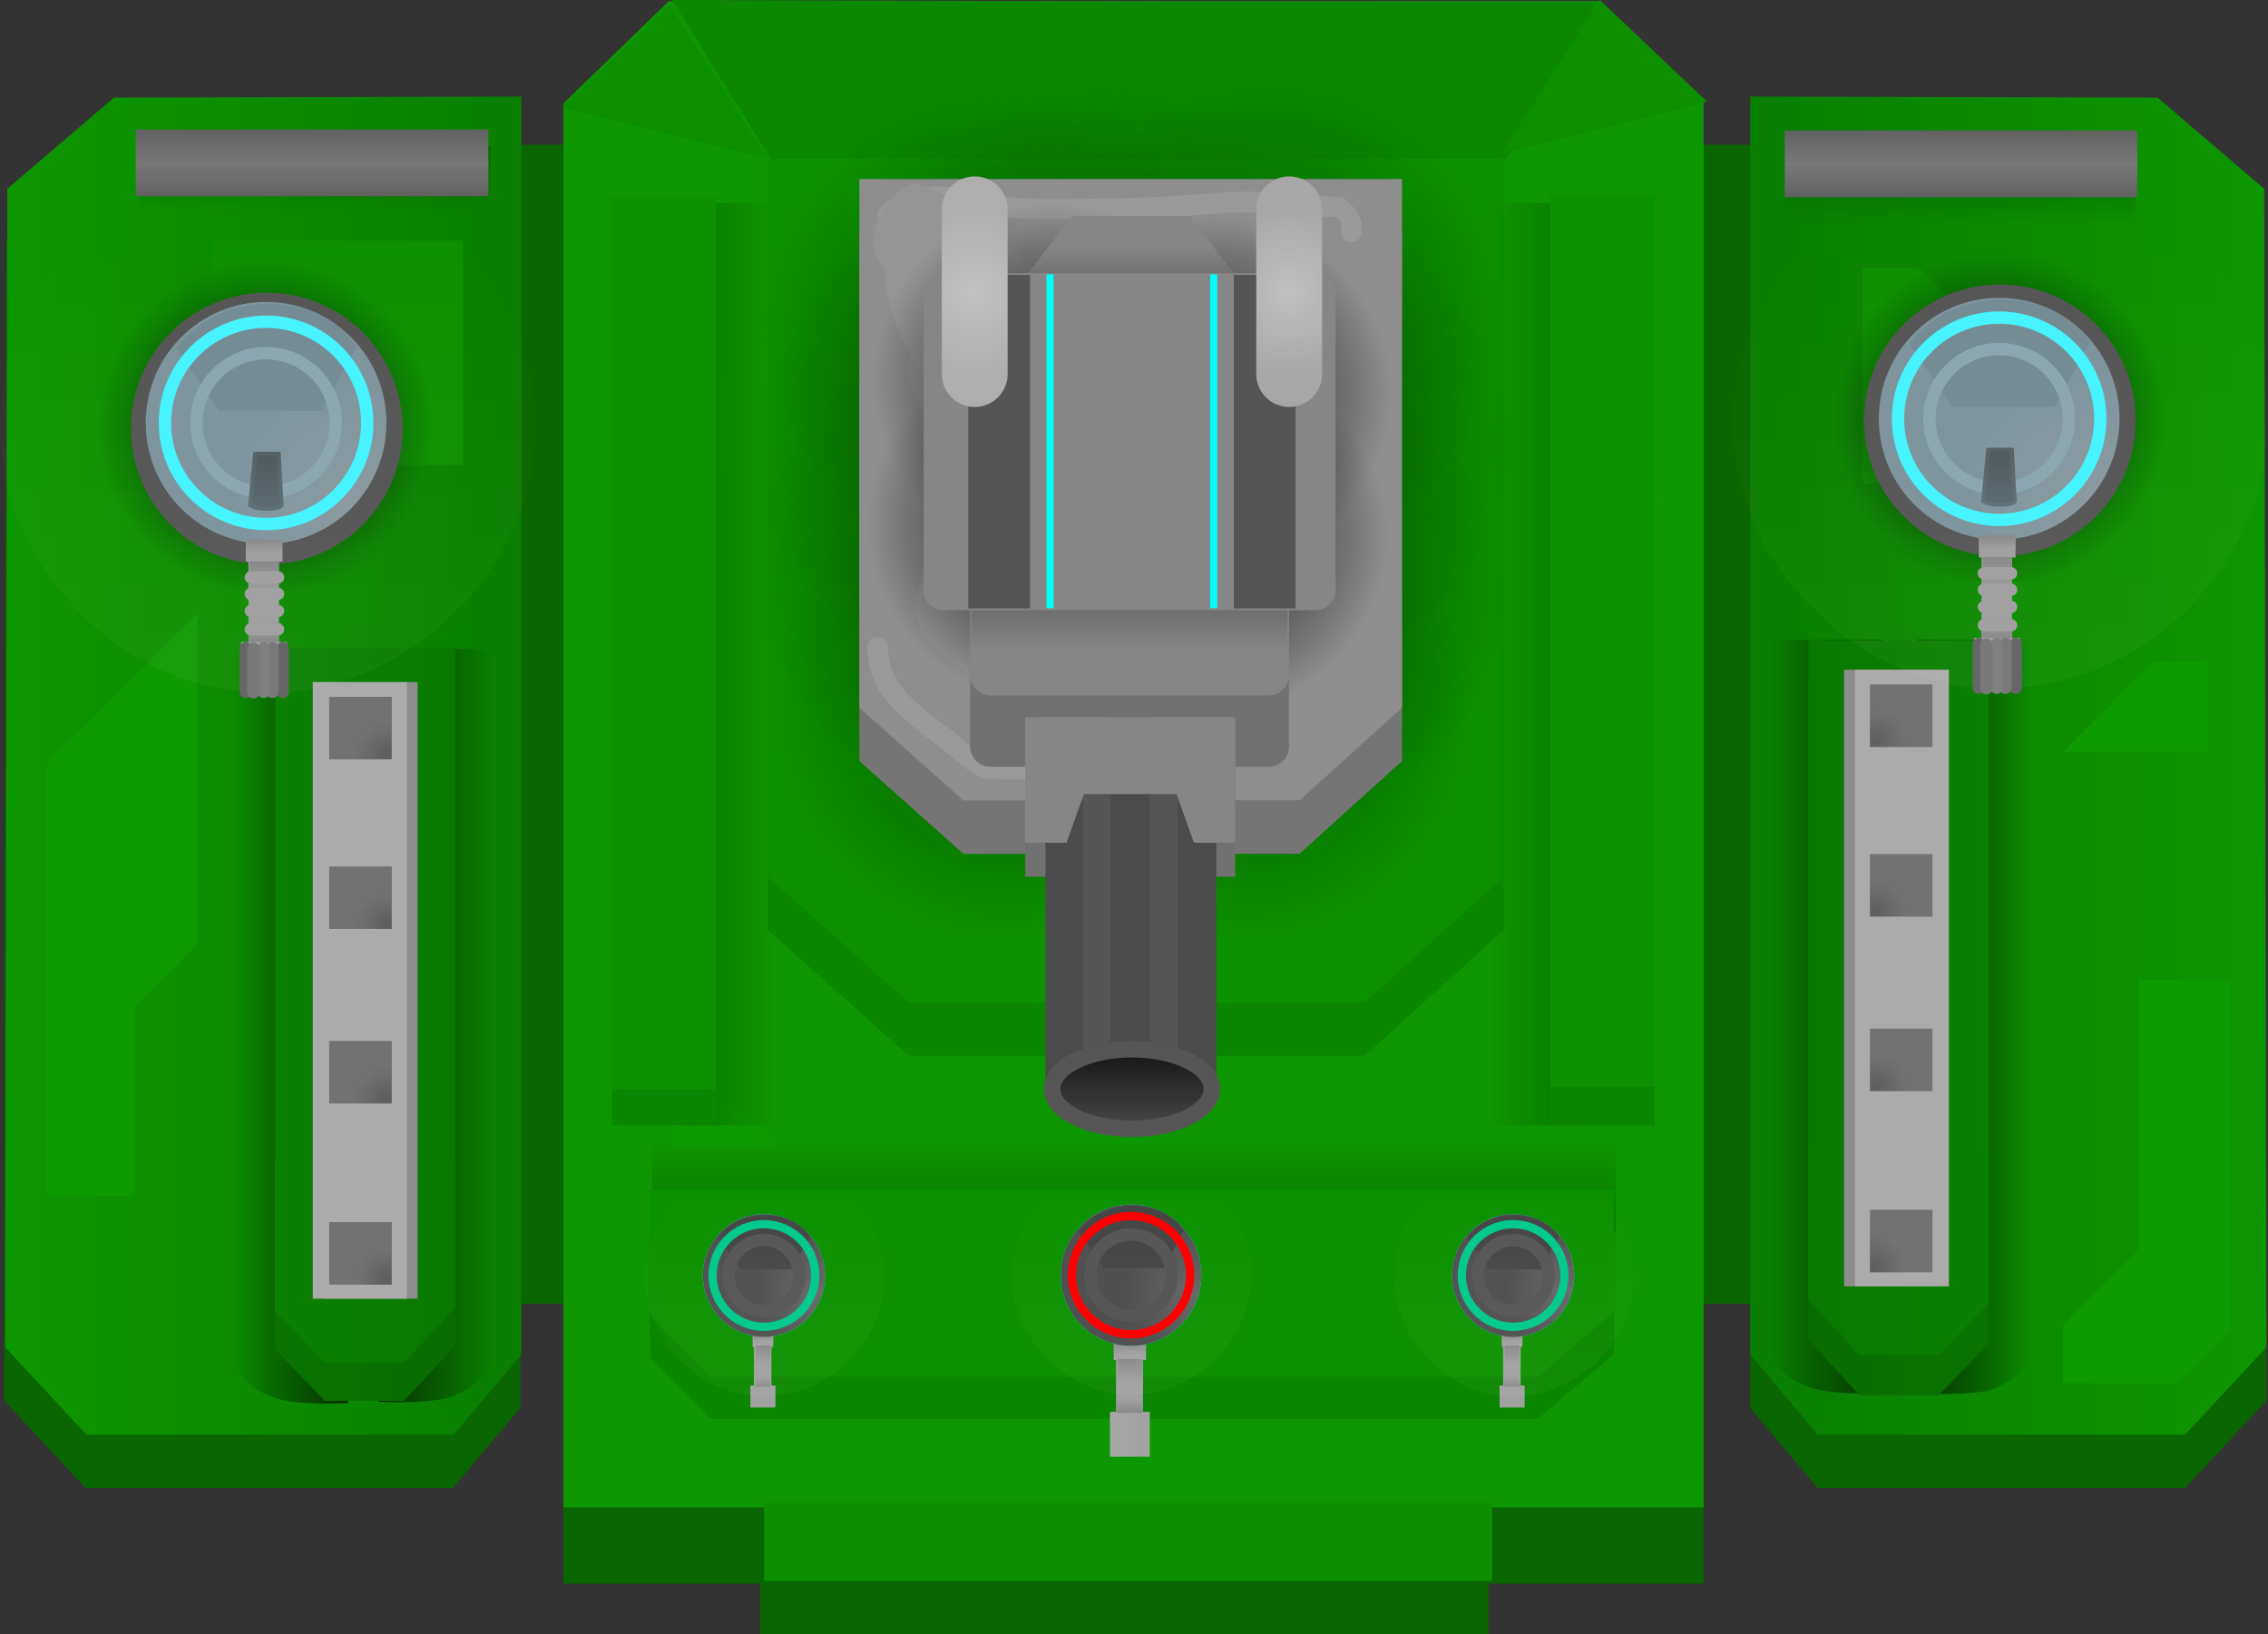 <svg version="1.1" xmlns="http://www.w3.org/2000/svg" xmlns:xlink="http://www.w3.org/1999/xlink" width="275.473" height="198.464" viewBox="0,0,275.473,198.464"><rect x="0" y="0" width="275.473" height="198.464" fill="#333333" stroke="none"/><defs><linearGradient x1="103.141" y1="166.423" x2="165.844" y2="166.423" gradientUnits="userSpaceOnUse" id="color-1"><stop offset="0" stop-color="#0d9700"/><stop offset="1" stop-color="#0a7e00"/></linearGradient><linearGradient x1="315.082" y1="166.423" x2="377.785" y2="166.423" gradientUnits="userSpaceOnUse" id="color-2"><stop offset="0" stop-color="#0a7e00"/><stop offset="1" stop-color="#0d9700"/></linearGradient><linearGradient x1="140.799" y1="91.139" x2="140.799" y2="99.011" gradientUnits="userSpaceOnUse" id="color-3"><stop offset="0" stop-color="#096900"/><stop offset="1" stop-color="#096900" stop-opacity="0"/></linearGradient><linearGradient x1="140.414" y1="93.102" x2="140.414" y2="97.27" gradientUnits="userSpaceOnUse" id="color-4"><stop offset="0" stop-color="#797979"/><stop offset="1" stop-color="#616161"/></linearGradient><linearGradient x1="140.414" y1="93.334" x2="140.414" y2="89.167" gradientUnits="userSpaceOnUse" id="color-5"><stop offset="0" stop-color="#797979"/><stop offset="1" stop-color="#616161"/></linearGradient><linearGradient x1="340.59" y1="92.76" x2="340.59" y2="100.631" gradientUnits="userSpaceOnUse" id="color-6"><stop offset="0" stop-color="#096900"/><stop offset="1" stop-color="#096900" stop-opacity="0"/></linearGradient><linearGradient x1="340.706" y1="93.223" x2="340.706" y2="97.39" gradientUnits="userSpaceOnUse" id="color-7"><stop offset="0" stop-color="#797979"/><stop offset="1" stop-color="#616161"/></linearGradient><linearGradient x1="340.706" y1="93.455" x2="340.706" y2="89.287" gradientUnits="userSpaceOnUse" id="color-8"><stop offset="0" stop-color="#797979"/><stop offset="1" stop-color="#616161"/></linearGradient><linearGradient x1="135.967" y1="188.026" x2="157.806" y2="188.026" gradientUnits="userSpaceOnUse" id="color-9"><stop offset="0" stop-color="#0a7300"/><stop offset="1" stop-color="#096c00"/></linearGradient><radialGradient cx="252.833" cy="159.083" r="28.75" gradientUnits="userSpaceOnUse" id="color-10"><stop offset="0" stop-color="#075b01"/><stop offset="1" stop-color="#075b01" stop-opacity="0"/></radialGradient><radialGradient cx="223.833" cy="113.75" r="28.75" gradientUnits="userSpaceOnUse" id="color-11"><stop offset="0" stop-color="#075b01"/><stop offset="1" stop-color="#075b01" stop-opacity="0"/></radialGradient><radialGradient cx="256.5" cy="112.417" r="28.75" gradientUnits="userSpaceOnUse" id="color-12"><stop offset="0" stop-color="#075b01"/><stop offset="1" stop-color="#075b01" stop-opacity="0"/></radialGradient><radialGradient cx="236.833" cy="112.75" r="28.75" gradientUnits="userSpaceOnUse" id="color-13"><stop offset="0" stop-color="#075b01"/><stop offset="1" stop-color="#075b01" stop-opacity="0"/></radialGradient><radialGradient cx="225.167" cy="159.083" r="28.75" gradientUnits="userSpaceOnUse" id="color-14"><stop offset="0" stop-color="#075b01"/><stop offset="1" stop-color="#075b01" stop-opacity="0"/></radialGradient><radialGradient cx="222.833" cy="127.75" r="28.75" gradientUnits="userSpaceOnUse" id="color-15"><stop offset="0" stop-color="#075b01"/><stop offset="1" stop-color="#075b01" stop-opacity="0"/></radialGradient><radialGradient cx="222.5" cy="142.417" r="28.75" gradientUnits="userSpaceOnUse" id="color-16"><stop offset="0" stop-color="#075b01"/><stop offset="1" stop-color="#075b01" stop-opacity="0"/></radialGradient><radialGradient cx="257.167" cy="145.417" r="28.75" gradientUnits="userSpaceOnUse" id="color-17"><stop offset="0" stop-color="#075b01"/><stop offset="1" stop-color="#075b01" stop-opacity="0"/></radialGradient><radialGradient cx="257.833" cy="127.417" r="28.75" gradientUnits="userSpaceOnUse" id="color-18"><stop offset="0" stop-color="#075b01"/><stop offset="1" stop-color="#075b01" stop-opacity="0"/></radialGradient><linearGradient x1="185.5" y1="154.111" x2="196.5" y2="154.111" gradientUnits="userSpaceOnUse" id="color-19"><stop offset="0" stop-color="#0a7401"/><stop offset="1" stop-color="#0a7401" stop-opacity="0"/></linearGradient><linearGradient x1="294.5" y1="154.111" x2="283.5" y2="154.111" gradientUnits="userSpaceOnUse" id="color-20"><stop offset="0" stop-color="#0a7401"/><stop offset="1" stop-color="#0a7401" stop-opacity="0"/></linearGradient><linearGradient x1="240.25" y1="212.167" x2="240.25" y2="223.167" gradientUnits="userSpaceOnUse" id="color-21"><stop offset="0" stop-color="#0a7401" stop-opacity="0"/><stop offset="1" stop-color="#0a7401"/></linearGradient><linearGradient x1="317.25" y1="196.667" x2="331.25" y2="196.667" gradientUnits="userSpaceOnUse" id="color-22"><stop offset="0" stop-color="#042e00" stop-opacity="0"/><stop offset="1" stop-color="#042e00"/></linearGradient><linearGradient x1="335.25" y1="196.667" x2="349.25" y2="196.667" gradientUnits="userSpaceOnUse" id="color-23"><stop offset="0" stop-color="#042e00"/><stop offset="1" stop-color="#042e00" stop-opacity="0"/></linearGradient><linearGradient x1="130.75" y1="197.917" x2="144.75" y2="197.917" gradientUnits="userSpaceOnUse" id="color-24"><stop offset="0" stop-color="#042e00" stop-opacity="0"/><stop offset="1" stop-color="#042e00"/></linearGradient><linearGradient x1="162.5" y1="197.75" x2="148.5" y2="197.75" gradientUnits="userSpaceOnUse" id="color-25"><stop offset="0" stop-color="#042e00" stop-opacity="0"/><stop offset="1" stop-color="#042e00"/></linearGradient><linearGradient x1="135.967" y1="183.395" x2="157.806" y2="183.395" gradientUnits="userSpaceOnUse" id="color-26"><stop offset="0" stop-color="#0b8000"/><stop offset="1" stop-color="#0a7800"/></linearGradient><linearGradient x1="135.898" y1="231.033" x2="157.826" y2="231.033" gradientUnits="userSpaceOnUse" id="color-27"><stop offset="0" stop-color="#0a7300"/><stop offset="1" stop-color="#096c00"/></linearGradient><linearGradient x1="135.898" y1="226.402" x2="157.826" y2="226.402" gradientUnits="userSpaceOnUse" id="color-28"><stop offset="0" stop-color="#0b8000"/><stop offset="1" stop-color="#0a7800"/></linearGradient><linearGradient x1="344.069" y1="230.338" x2="322.142" y2="230.338" gradientUnits="userSpaceOnUse" id="color-29"><stop offset="0" stop-color="#0a7300"/><stop offset="1" stop-color="#096c00"/></linearGradient><linearGradient x1="344.001" y1="187.331" x2="322.162" y2="187.331" gradientUnits="userSpaceOnUse" id="color-30"><stop offset="0" stop-color="#0a7300"/><stop offset="1" stop-color="#096c00"/></linearGradient><linearGradient x1="344.069" y1="225.476" x2="322.142" y2="225.476" gradientUnits="userSpaceOnUse" id="color-31"><stop offset="0" stop-color="#0b8000"/><stop offset="1" stop-color="#0a7800"/></linearGradient><linearGradient x1="344.001" y1="182.469" x2="322.162" y2="182.469" gradientUnits="userSpaceOnUse" id="color-32"><stop offset="0" stop-color="#0b8000"/><stop offset="1" stop-color="#0a7800"/></linearGradient><radialGradient cx="149.5" cy="165.003" r="3.8" gradientUnits="userSpaceOnUse" id="color-33"><stop offset="0" stop-color="#5d5d5d"/><stop offset="1" stop-color="#727272"/></radialGradient><radialGradient cx="149.625" cy="228.753" r="3.8" gradientUnits="userSpaceOnUse" id="color-34"><stop offset="0" stop-color="#5d5d5d"/><stop offset="1" stop-color="#727272"/></radialGradient><radialGradient cx="149.5" cy="185.717" r="3.8" gradientUnits="userSpaceOnUse" id="color-35"><stop offset="0" stop-color="#5d5d5d"/><stop offset="1" stop-color="#727272"/></radialGradient><radialGradient cx="149.357" cy="206.86" r="3.8" gradientUnits="userSpaceOnUse" id="color-36"><stop offset="0" stop-color="#5d5d5d"/><stop offset="1" stop-color="#727272"/></radialGradient><radialGradient cx="330.233" cy="163.503" r="3.8" gradientUnits="userSpaceOnUse" id="color-37"><stop offset="0" stop-color="#5d5d5d"/><stop offset="1" stop-color="#727272"/></radialGradient><radialGradient cx="330.108" cy="227.253" r="3.8" gradientUnits="userSpaceOnUse" id="color-38"><stop offset="0" stop-color="#5d5d5d"/><stop offset="1" stop-color="#727272"/></radialGradient><radialGradient cx="330.233" cy="184.217" r="3.8" gradientUnits="userSpaceOnUse" id="color-39"><stop offset="0" stop-color="#5d5d5d"/><stop offset="1" stop-color="#727272"/></radialGradient><radialGradient cx="330.376" cy="205.36" r="3.8" gradientUnits="userSpaceOnUse" id="color-40"><stop offset="0" stop-color="#5d5d5d"/><stop offset="1" stop-color="#727272"/></radialGradient><radialGradient cx="249.9" cy="121.1" r="21.6" gradientUnits="userSpaceOnUse" id="color-41"><stop offset="0" stop-color="#171717"/><stop offset="1" stop-color="#171717" stop-opacity="0"/></radialGradient><radialGradient cx="229.5" cy="137.1" r="21.6" gradientUnits="userSpaceOnUse" id="color-42"><stop offset="0" stop-color="#171717"/><stop offset="1" stop-color="#171717" stop-opacity="0"/></radialGradient><radialGradient cx="249.5" cy="138.5" r="21.6" gradientUnits="userSpaceOnUse" id="color-43"><stop offset="0" stop-color="#171717"/><stop offset="1" stop-color="#171717" stop-opacity="0"/></radialGradient><radialGradient cx="230.1" cy="119.7" r="21.6" gradientUnits="userSpaceOnUse" id="color-44"><stop offset="0" stop-color="#171717"/><stop offset="1" stop-color="#171717" stop-opacity="0"/></radialGradient><linearGradient x1="240.017" y1="103.421" x2="240.017" y2="108.942" gradientUnits="userSpaceOnUse" id="color-45"><stop offset="0" stop-color="#666666" stop-opacity="0"/><stop offset="1" stop-color="#666666"/></linearGradient><linearGradient x1="239.7" y1="145.483" x2="239.7" y2="152.683" gradientUnits="userSpaceOnUse" id="color-46"><stop offset="0" stop-color="#666666"/><stop offset="1" stop-color="#666666" stop-opacity="0"/></linearGradient><linearGradient x1="239.9" y1="200.133" x2="239.9" y2="210.933" gradientUnits="userSpaceOnUse" id="color-47"><stop offset="0" stop-color="#101010"/><stop offset="1" stop-color="#4b4b4b"/></linearGradient><radialGradient cx="220.9" cy="108.867" r="10" gradientUnits="userSpaceOnUse" id="color-48"><stop offset="0" stop-color="#aeaeae"/><stop offset="1" stop-color="#c1c1c1"/></radialGradient><radialGradient cx="220.9" cy="108.867" r="10" gradientUnits="userSpaceOnUse" id="color-49"><stop offset="0" stop-color="#c2c2c2"/><stop offset="1" stop-color="#aeaeae"/></radialGradient><radialGradient cx="259.1" cy="108.867" r="10" gradientUnits="userSpaceOnUse" id="color-50"><stop offset="0" stop-color="#c1c1c1"/><stop offset="1" stop-color="#a7a7a7"/></radialGradient><radialGradient cx="134.75" cy="125.333" r="20.333" gradientUnits="userSpaceOnUse" id="color-51"><stop offset="0" stop-color="#000000"/><stop offset="1" stop-color="#000000" stop-opacity="0"/></radialGradient><radialGradient cx="345.25" cy="124.333" r="20.333" gradientUnits="userSpaceOnUse" id="color-52"><stop offset="0" stop-color="#000000"/><stop offset="1" stop-color="#000000" stop-opacity="0"/></radialGradient><linearGradient x1="-512.74" y1="1538.977" x2="-512.74" y2="102.288" gradientUnits="userSpaceOnUse" id="color-53"><stop offset="0" stop-color="#ffffff"/><stop offset="1" stop-color="#ffffff" stop-opacity="0"/></linearGradient><radialGradient cx="145.561" cy="134.546" r="14.687" gradientUnits="userSpaceOnUse" id="color-54"><stop offset="0" stop-color="#8c9aa1"/><stop offset="1" stop-color="#7f959e"/></radialGradient><linearGradient x1="134.595" y1="138.943" x2="134.595" y2="140.652" gradientUnits="userSpaceOnUse" id="color-55"><stop offset="0" stop-color="#898989"/><stop offset="1" stop-color="#a1a1a1"/></linearGradient><linearGradient x1="134.595" y1="141.613" x2="134.595" y2="145.992" gradientUnits="userSpaceOnUse" id="color-56"><stop offset="0" stop-color="#898989"/><stop offset="1" stop-color="#a1a1a1"/></linearGradient><linearGradient x1="134.541" y1="148.876" x2="134.541" y2="151.44" gradientUnits="userSpaceOnUse" id="color-57"><stop offset="0" stop-color="#a1a1a1"/><stop offset="1" stop-color="#898989"/></linearGradient><linearGradient x1="134.809" y1="128.567" x2="134.809" y2="135.229" gradientUnits="userSpaceOnUse" id="color-58"><stop offset="0" stop-color="#505a5e"/><stop offset="1" stop-color="#5d6b71"/></linearGradient><linearGradient x1="134.809" y1="128.567" x2="134.809" y2="135.229" gradientUnits="userSpaceOnUse" id="color-59"><stop offset="0" stop-color="#576266"/><stop offset="1" stop-color="#607178"/></linearGradient><linearGradient x1="134.992" y1="153.824" x2="131.815" y2="153.824" gradientUnits="userSpaceOnUse" id="color-60"><stop offset="0" stop-color="#b7b7b7" stop-opacity="0"/><stop offset="1" stop-color="#b7b7b7"/></linearGradient><linearGradient x1="-302.24" y1="1538.477" x2="-302.24" y2="101.788" gradientUnits="userSpaceOnUse" id="color-61"><stop offset="0" stop-color="#ffffff"/><stop offset="1" stop-color="#ffffff" stop-opacity="0"/></linearGradient><radialGradient cx="356.061" cy="134.046" r="14.687" gradientUnits="userSpaceOnUse" id="color-62"><stop offset="0" stop-color="#8c9aa1"/><stop offset="1" stop-color="#7f959e"/></radialGradient><linearGradient x1="345.095" y1="138.443" x2="345.095" y2="140.152" gradientUnits="userSpaceOnUse" id="color-63"><stop offset="0" stop-color="#898989"/><stop offset="1" stop-color="#a1a1a1"/></linearGradient><linearGradient x1="345.095" y1="141.113" x2="345.095" y2="145.492" gradientUnits="userSpaceOnUse" id="color-64"><stop offset="0" stop-color="#898989"/><stop offset="1" stop-color="#a1a1a1"/></linearGradient><linearGradient x1="345.041" y1="148.376" x2="345.041" y2="150.94" gradientUnits="userSpaceOnUse" id="color-65"><stop offset="0" stop-color="#a1a1a1"/><stop offset="1" stop-color="#898989"/></linearGradient><linearGradient x1="345.309" y1="128.067" x2="345.309" y2="134.729" gradientUnits="userSpaceOnUse" id="color-66"><stop offset="0" stop-color="#505a5e"/><stop offset="1" stop-color="#5d6b71"/></linearGradient><linearGradient x1="345.309" y1="128.067" x2="345.309" y2="134.729" gradientUnits="userSpaceOnUse" id="color-67"><stop offset="0" stop-color="#576266"/><stop offset="1" stop-color="#607178"/></linearGradient><linearGradient x1="345.492" y1="153.324" x2="342.315" y2="153.324" gradientUnits="userSpaceOnUse" id="color-68"><stop offset="0" stop-color="#b7b7b7" stop-opacity="0"/><stop offset="1" stop-color="#b7b7b7"/></linearGradient><linearGradient x1="195.176" y1="235.523" x2="195.176" y2="236.39" gradientUnits="userSpaceOnUse" id="color-69"><stop offset="0" stop-color="#898989"/><stop offset="1" stop-color="#a1a1a1"/></linearGradient><linearGradient x1="195.176" y1="236.878" x2="195.176" y2="239.099" gradientUnits="userSpaceOnUse" id="color-70"><stop offset="0" stop-color="#898989"/><stop offset="1" stop-color="#a1a1a1"/></linearGradient><linearGradient x1="195.149" y1="240.562" x2="195.149" y2="241.862" gradientUnits="userSpaceOnUse" id="color-71"><stop offset="0" stop-color="#a1a1a1"/><stop offset="1" stop-color="#898989"/></linearGradient><radialGradient cx="201.951" cy="230.383" r="7.449" gradientUnits="userSpaceOnUse" id="color-72"><stop offset="0" stop-color="#696969"/><stop offset="1" stop-color="#505050"/></radialGradient><linearGradient x1="195.314" y1="221.02" x2="195.314" y2="227.615" gradientUnits="userSpaceOnUse" id="color-73"><stop offset="0" stop-color="#454545"/><stop offset="1" stop-color="#474747"/></linearGradient><linearGradient x1="-94.877" y1="862.069" x2="-94.877" y2="218.274" gradientUnits="userSpaceOnUse" id="color-74"><stop offset="0" stop-color="#ffffff"/><stop offset="1" stop-color="#ffffff" stop-opacity="0"/></linearGradient><linearGradient x1="286.176" y1="235.523" x2="286.176" y2="236.39" gradientUnits="userSpaceOnUse" id="color-75"><stop offset="0" stop-color="#898989"/><stop offset="1" stop-color="#a1a1a1"/></linearGradient><linearGradient x1="286.176" y1="236.878" x2="286.176" y2="239.099" gradientUnits="userSpaceOnUse" id="color-76"><stop offset="0" stop-color="#898989"/><stop offset="1" stop-color="#a1a1a1"/></linearGradient><linearGradient x1="286.149" y1="240.562" x2="286.149" y2="241.862" gradientUnits="userSpaceOnUse" id="color-77"><stop offset="0" stop-color="#a1a1a1"/><stop offset="1" stop-color="#898989"/></linearGradient><radialGradient cx="292.951" cy="230.383" r="7.449" gradientUnits="userSpaceOnUse" id="color-78"><stop offset="0" stop-color="#696969"/><stop offset="1" stop-color="#505050"/></radialGradient><linearGradient x1="286.314" y1="221.02" x2="286.314" y2="227.615" gradientUnits="userSpaceOnUse" id="color-79"><stop offset="0" stop-color="#454545"/><stop offset="1" stop-color="#474747"/></linearGradient><linearGradient x1="-3.877" y1="862.069" x2="-3.877" y2="218.274" gradientUnits="userSpaceOnUse" id="color-80"><stop offset="0" stop-color="#ffffff"/><stop offset="1" stop-color="#ffffff" stop-opacity="0"/></linearGradient><linearGradient x1="241.918" y1="247.639" x2="237.581" y2="247.639" gradientUnits="userSpaceOnUse" id="color-81"><stop offset="0" stop-color="#a1a1a1"/><stop offset="1" stop-color="#a7a7a7"/></linearGradient><linearGradient x1="241.918" y1="247.639" x2="237.581" y2="247.639" gradientUnits="userSpaceOnUse" id="color-82"><stop offset="0" stop-color="#a2a2a2"/><stop offset="1" stop-color="#a7a7a7"/></linearGradient><linearGradient x1="239.749" y1="236.745" x2="239.749" y2="237.877" gradientUnits="userSpaceOnUse" id="color-83"><stop offset="0" stop-color="#898989"/><stop offset="1" stop-color="#a1a1a1"/></linearGradient><linearGradient x1="239.749" y1="238.514" x2="239.749" y2="241.415" gradientUnits="userSpaceOnUse" id="color-84"><stop offset="0" stop-color="#898989"/><stop offset="1" stop-color="#a1a1a1"/></linearGradient><linearGradient x1="239.703" y1="243.326" x2="239.703" y2="245.024" gradientUnits="userSpaceOnUse" id="color-85"><stop offset="0" stop-color="#a1a1a1"/><stop offset="1" stop-color="#898989"/></linearGradient><linearGradient x1="-50.286" y1="861.864" x2="-50.286" y2="218.069" gradientUnits="userSpaceOnUse" id="color-86"><stop offset="0" stop-color="#ffffff"/><stop offset="1" stop-color="#ffffff" stop-opacity="0"/></linearGradient><radialGradient cx="247.552" cy="230.655" r="8.579" gradientUnits="userSpaceOnUse" id="color-87"><stop offset="0" stop-color="#696969"/><stop offset="1" stop-color="#505050"/></radialGradient><linearGradient x1="239.908" y1="219.872" x2="239.908" y2="227.467" gradientUnits="userSpaceOnUse" id="color-88"><stop offset="0" stop-color="#454545"/><stop offset="1" stop-color="#474747"/></linearGradient></defs><g transform="translate(-102.513,-73.444)"><g data-paper-data="{&quot;isPaintingLayer&quot;:true}" fill-rule="nonzero" stroke-linejoin="miter" stroke-miterlimit="10" stroke-dasharray="" stroke-dashoffset="0" style="mix-blend-mode: normal"><path d="M170.946,265.774v-170.506l12.797,-12.424h112.976l12.721,11.961v170.969z" fill="#096600" stroke="none" stroke-width="NaN" stroke-linecap="butt"/><path d="M112.887,254.16l-9.867,-10.613l0.261,-140.69l12.951,-11.074l49.492,-0.133v152.77l-8.206,9.74z" data-paper-data="{&quot;index&quot;:null}" fill="#096600" stroke="none" stroke-width="0" stroke-linecap="butt"/><path d="M323.287,254.16l-8.206,-9.74v-152.77l49.492,0.133l12.951,11.074l0.261,140.69l-9.867,10.613z" data-paper-data="{&quot;index&quot;:null}" fill="#096600" stroke="none" stroke-width="0" stroke-linecap="butt"/><path d="M156.657,231.781v-140.757h172.242v140.757z" fill="#096600" stroke="none" stroke-width="0" stroke-linecap="butt"/><path d="M170.946,256.514v-170.506l12.797,-12.424h112.976l12.721,11.961v170.969z" fill="#0d9700" stroke="none" stroke-width="NaN" stroke-linecap="butt"/><path d="M113.009,247.678l-9.867,-10.613l0.261,-140.69l12.951,-11.074l49.492,-0.133v152.77l-8.206,9.74z" fill="url(#color-1)" stroke="none" stroke-width="0" stroke-linecap="butt"/><path d="M323.287,247.678l-8.206,-9.74v-152.77l49.492,0.133l12.951,11.074l0.261,140.69l-9.867,10.613z" data-paper-data="{&quot;index&quot;:null}" fill="url(#color-2)" stroke="none" stroke-width="0" stroke-linecap="butt"/><path d="M298.572,223.061v14.817l-9.26,7.871h-100.475l-7.357,-7.425l-0.051,-15.263z" data-paper-data="{&quot;index&quot;:null}" fill="#0b8600" stroke="none" stroke-width="0" stroke-linecap="butt"/><path d="M119.5,99.011v-7.871h42.598v7.871z" fill="url(#color-3)" stroke="none" stroke-width="0" stroke-linecap="butt"/><g stroke="none" stroke-width="0" stroke-linecap="butt"><path d="M119,97.27v-4.167h42.829v4.167z" fill="url(#color-4)"/><path d="M161.829,89.167v4.167h-42.829v-4.167z" data-paper-data="{&quot;index&quot;:null}" fill="url(#color-5)"/></g><path d="M319.292,100.631v-7.871h42.598v7.871z" data-paper-data="{&quot;index&quot;:null}" fill="url(#color-6)" stroke="none" stroke-width="0" stroke-linecap="butt"/><g stroke="none" stroke-width="0" stroke-linecap="butt"><path d="M319.292,97.39v-4.167h42.829v4.167z" fill="url(#color-7)"/><path d="M362.121,89.287v4.167h-42.829v-4.167z" data-paper-data="{&quot;index&quot;:null}" fill="url(#color-8)"/></g><path d="M135.967,219.279v-62.507h21.839v62.507z" fill="url(#color-9)" stroke="none" stroke-width="0" stroke-linecap="butt"/><path d="M194.856,271.909v-10.958h88.436v10.958z" fill="#096600" stroke="none" stroke-width="0" stroke-linecap="butt"/><path d="M195.319,265.427v-9.415h88.436v9.415z" fill="#0c8e00" stroke="none" stroke-width="0" stroke-linecap="butt"/><path d="M195.782,186.405v-87.047h89.362v87.047l-16.874,15.257l-55.356,0.022z" fill="#0b8600" stroke="#000000" stroke-width="0" stroke-linecap="butt"/><path d="M195.782,179.923v-87.047h89.362v87.047l-16.874,15.257l-55.356,0.022z" fill="#0c9200" stroke="#000000" stroke-width="0" stroke-linecap="butt"/><path d="M108.25,218.667v-52.5l18.25,-18.25v40.25l-7.625,7.625v22.875z" fill="#0d9c00" stroke="#000000" stroke-width="0" stroke-linecap="round"/><path d="M128.25,102.667h30.5v27.25h-9.75l-20.75,-20.75z" fill="#0c9100" stroke="#0fb700" stroke-width="0" stroke-linecap="round"/><path d="M335.75,106.167l5.5,5.5h16v12l-8.5,8.5h-20v-22v-4.2h6.75" fill="#0c9100" stroke="#000000" stroke-width="0" stroke-linecap="round"/><path d="M353.083,234.444l9.167,-9.167v-32.833h11.167v42.667l-6.333,6.333h-14z" fill="#0d9c00" stroke="#000000" stroke-width="0" stroke-linecap="round"/><path d="M353.083,164.778l11,-11h6.667v11z" fill="#0d9c00" stroke="#000000" stroke-width="0" stroke-linecap="round"/><path d="M304.25,134.444l-12.5,12.5v-12.667h12.667" data-paper-data="{&quot;index&quot;:null}" fill="#0d9c00" stroke="#000000" stroke-width="0" stroke-linecap="round"/><path d="M196.75,212.778h-12.667v-12.667l12.5,12.5" fill="#0d9c00" stroke="#000000" stroke-width="0" stroke-linecap="round"/><path d="M176.999,118.667h14.084v12.583h-4.502l-9.582,-9.582z" fill="#0d9c00" stroke="#000000" stroke-width="0" stroke-linecap="round"/><path d="M296.5,73.778l-11,19h-89.333l-12,-19.333z" fill="#0b8700" stroke="#000000" stroke-width="0" stroke-linecap="round"/><path d="M183.833,74.111l12,18.667l-25,-6.333z" fill="#0c9000" stroke="#000000" stroke-width="0" stroke-linecap="round"/><path d="M309.833,85.778l-25,6.333l12,-18.667z" data-paper-data="{&quot;index&quot;:null}" fill="#0c9000" stroke="#000000" stroke-width="0" stroke-linecap="round"/><path d="M224.083,159.083c0,-15.878 12.872,-28.75 28.75,-28.75c15.878,0 28.75,12.872 28.75,28.75c0,15.878 -12.872,28.75 -28.75,28.75c-15.878,0 -28.75,-12.872 -28.75,-28.75z" fill="url(#color-10)" stroke="none" stroke-width="0" stroke-linecap="butt"/><path d="M195.083,113.75c0,-15.878 12.872,-28.75 28.75,-28.75c15.878,0 28.75,12.872 28.75,28.75c0,15.878 -12.872,28.75 -28.75,28.75c-15.878,0 -28.75,-12.872 -28.75,-28.75z" fill="url(#color-11)" stroke="none" stroke-width="0" stroke-linecap="butt"/><path d="M227.75,112.417c0,-15.878 12.872,-28.75 28.75,-28.75c15.878,0 28.75,12.872 28.75,28.75c0,15.878 -12.872,28.75 -28.75,28.75c-15.878,0 -28.75,-12.872 -28.75,-28.75z" fill="url(#color-12)" stroke="none" stroke-width="0" stroke-linecap="butt"/><path d="M208.083,112.75c0,-15.878 12.872,-28.75 28.75,-28.75c15.878,0 28.75,12.872 28.75,28.75c0,15.878 -12.872,28.75 -28.75,28.75c-15.878,0 -28.75,-12.872 -28.75,-28.75z" fill="url(#color-13)" stroke="none" stroke-width="0" stroke-linecap="butt"/><path d="M196.417,159.083c0,-15.878 12.872,-28.75 28.75,-28.75c15.878,0 28.75,12.872 28.75,28.75c0,15.878 -12.872,28.75 -28.75,28.75c-15.878,0 -28.75,-12.872 -28.75,-28.75z" fill="url(#color-14)" stroke="none" stroke-width="0" stroke-linecap="butt"/><path d="M194.083,127.75c0,-15.878 12.872,-28.75 28.75,-28.75c15.878,0 28.75,12.872 28.75,28.75c0,15.878 -12.872,28.75 -28.75,28.75c-15.878,0 -28.75,-12.872 -28.75,-28.75z" fill="url(#color-15)" stroke="none" stroke-width="0" stroke-linecap="butt"/><path d="M193.75,142.417c0,-15.878 12.872,-28.75 28.75,-28.75c15.878,0 28.75,12.872 28.75,28.75c0,15.878 -12.872,28.75 -28.75,28.75c-15.878,0 -28.75,-12.872 -28.75,-28.75z" fill="url(#color-16)" stroke="none" stroke-width="0" stroke-linecap="butt"/><path d="M228.417,145.417c0,-15.878 12.872,-28.75 28.75,-28.75c15.878,0 28.75,12.872 28.75,28.75c0,15.878 -12.872,28.75 -28.75,28.75c-15.878,0 -28.75,-12.872 -28.75,-28.75z" fill="url(#color-17)" stroke="none" stroke-width="0" stroke-linecap="butt"/><path d="M206.894,165.875v-64.202h65.91v64.202l-12.446,11.253l-40.828,0.016z" fill="#757575" stroke="#000000" stroke-width="0" stroke-linecap="butt"/><path d="M229.083,127.417c0,-15.878 12.872,-28.75 28.75,-28.75c15.878,0 28.75,12.872 28.75,28.75c0,15.878 -12.872,28.75 -28.75,28.75c-15.878,0 -28.75,-12.872 -28.75,-28.75z" fill="url(#color-18)" stroke="none" stroke-width="0" stroke-linecap="butt"/><path d="M206.894,159.393v-64.202h65.91v64.202l-12.446,11.253l-40.828,0.016z" fill="#8e8e8e" stroke="#000000" stroke-width="0" stroke-linecap="butt"/><path d="M266.625,102.833c-1.25,0 -1.25,-1.25 -1.25,-1.25l0.024,-0.755c-0.024,-0.401 -0.245,-0.869 -0.608,-1.04c-4.609,0.228 -9.107,-0.858 -13.793,-0.461c-5.548,0.47 -11.015,0.756 -16.623,0.756c-3.769,0 -8.03,0.133 -11.736,-0.523c-3.976,-0.704 -8.156,-2.333 -11.38,0.906c0,0 -0.884,0.884 -1.768,0c-0.884,-0.884 0,-1.768 0,-1.768c3.97,-3.953 8.73,-2.513 13.62,-1.594c3.511,0.66 7.677,0.477 11.264,0.477c5.528,0 10.908,-0.295 16.377,-0.744c4.965,-0.407 9.799,0.399 14.707,0.539c1.07,0.681 2.069,1.733 2.392,2.959l0.024,1.245c0,0 0,1.25 -1.25,1.25z" fill="#9a9a9a" stroke="none" stroke-width="0.5" stroke-linecap="butt"/><path d="M225.42,101.297c0.661,-1.214 2.205,-1.214 2.205,-1.214l1.226,0.01c0.911,0.083 1.822,0.166 2.733,0.248c7.32,0.567 15.027,1.346 21.059,6.005c1.227,0.948 4.974,3.868 5.572,5.607c1.085,3.158 -0.172,4.732 -0.928,7.538c-0.965,3.575 -1.076,7.296 -0.914,10.979c0.105,2.377 0.431,4.967 1.326,7.192c0.967,2.402 2.448,3.682 1.666,6.65c-0.479,1.814 -1.779,3.304 -2.669,4.955c-1.516,-1.052 -3.185,-1.913 -4.55,-3.157c-4.375,-3.986 -4.557,-11.626 -7.636,-16.445c-1.857,-2.906 -4.413,-5.347 -6.577,-8.009c-4.627,-5.692 -8.215,-11.296 -14.093,-15.851c0,0 -1.973,-1.535 -0.439,-3.508c0.655,-0.843 1.391,-1.046 2.018,-1.002z" fill="#929292" stroke="none" stroke-width="0.5" stroke-linecap="butt"/><path d="M246.982,160.054c-0.661,1.214 -2.205,1.214 -2.205,1.214l-1.226,-0.01c-0.911,-0.083 -1.822,-0.166 -2.733,-0.248c-7.32,-0.567 -15.027,-1.346 -21.059,-6.005c-1.227,-0.948 -4.974,-3.868 -5.572,-5.607c-1.085,-3.158 0.172,-4.732 0.928,-7.538c0.965,-3.575 1.076,-7.296 0.914,-10.979c-0.105,-2.377 -0.431,-4.967 -1.327,-7.192c-0.967,-2.402 -2.448,-3.682 -1.666,-6.65c0.479,-1.814 1.779,-3.304 2.669,-4.955c1.516,1.052 3.185,1.913 4.55,3.157c4.375,3.986 4.557,11.626 7.636,16.445c1.857,2.906 4.413,5.347 6.577,8.009c4.627,5.692 8.215,11.296 14.093,15.851c0,0 1.973,1.535 0.439,3.508c-0.655,0.843 -1.391,1.046 -2.018,1.002z" fill="#929292" stroke="none" stroke-width="0.5" stroke-linecap="butt"/><path d="M228.125,166.833c0,1.25 -1.25,1.25 -1.25,1.25h-0.75c-0.157,0 -3.322,0.008 -3.486,-0.023c-2.467,-0.452 -3.876,-2.31 -5.764,-3.727c-4.363,-3.277 -9,-6.406 -9,-12.25c0,0 0,-1.25 1.25,-1.25c1.25,0 1.25,1.25 1.25,1.25c0,4.888 4.313,7.488 8,10.25c1.525,1.142 2.793,2.923 4.736,3.273c0.989,0.178 2.009,-0.023 3.014,-0.023h0.75c0,0 1.25,0 1.25,1.25z" fill="#9a9a9a" stroke="none" stroke-width="0.5" stroke-linecap="butt"/><path d="M209.907,106.151c-0.574,-0.701 -1.032,-1.456 -1.234,-2.333c-0.617,-2.683 1.818,-7.052 4.315,-7.903c1.391,-0.474 2.889,0.62 4.248,1.178c3.004,1.234 2.791,1.88 5.044,3.865c4.217,3.717 8.187,6.931 11.117,11.83c2.89,8.633 10.197,13.157 14.627,20.765c2.166,3.721 2.357,7.471 4.882,11.07c1.266,1.805 3.102,2.832 3.928,5.036c0.626,1.669 1.832,3.753 0.898,5.272c-1.363,2.216 -10.403,1.689 -12.487,0.992c-2.528,-0.846 -5.485,-3.937 -7.302,-5.755c-2.926,-4.388 -7.441,-7.456 -10.193,-12.021c-2.154,-3.573 -3.546,-6.981 -6.286,-10.205c-5.548,-6.527 -11.114,-13.385 -11.556,-21.791zM229.168,121.52c-1.677,-2.652 -3.75,-5.204 -5.914,-7.671c1.742,2.337 3.543,4.647 5.325,6.925c0.195,0.25 0.392,0.498 0.589,0.746z" fill="#959595" stroke="none" stroke-width="0.5" stroke-linecap="butt"/><path d="M185.5,210.111v-112h11v112z" fill="url(#color-19)" stroke="none" stroke-width="0" stroke-linecap="butt"/><path d="M176.833,210.111v-108.333h12.667v108.333z" fill="#0b8600" stroke="#000000" stroke-width="0" stroke-linecap="butt"/><path d="M176.833,205.778v-108.333h12.667v108.333z" fill="#0c9200" stroke="#000000" stroke-width="0" stroke-linecap="butt"/><path d="M283.5,210.111v-112h11v112z" data-paper-data="{&quot;index&quot;:null}" fill="url(#color-20)" stroke="none" stroke-width="0" stroke-linecap="butt"/><path d="M290.833,210.111v-108.333h12.667v108.333z" fill="#0b8600" stroke="#000000" stroke-width="0" stroke-linecap="butt"/><path d="M181.75,223.167v-11h117v11z" fill="url(#color-21)" stroke="none" stroke-width="0" stroke-linecap="butt"/><path d="M290.833,205.444v-108.333h12.667v108.333z" fill="#0c9200" stroke="#000000" stroke-width="0" stroke-linecap="butt"/><path d="M298.572,217.967v14.817l-9.26,7.871h-100.475l-7.357,-7.425l-0.051,-15.263z" data-paper-data="{&quot;index&quot;:null}" fill="#0c9200" stroke="none" stroke-width="0" stroke-linecap="butt"/><path d="M317.25,236.446c0,-11.696 0,-85.279 0,-85.279h14v91.429c0,0 -5.397,0.341 -8.413,-0.493c-3.875,-1.071 -5.587,-3.954 -5.587,-5.657z" data-paper-data="{&quot;index&quot;:null}" fill="url(#color-22)" stroke="none" stroke-width="0" stroke-linecap="butt"/><path d="M335.25,242.738v-91.571h14c0,0 0,74.591 0,85.851c0,2.758 -2.854,4.389 -4.714,5.149c-1.86,0.76 -9.286,0.571 -9.286,0.571z" data-paper-data="{&quot;index&quot;:null}" fill="url(#color-23)" stroke="none" stroke-width="0" stroke-linecap="butt"/><path d="M130.75,237.696c0,-11.696 0,-85.279 0,-85.279h14v91.429c0,0 -5.397,0.341 -8.413,-0.493c-3.875,-1.071 -5.587,-3.954 -5.587,-5.657z" data-paper-data="{&quot;index&quot;:null}" fill="url(#color-24)" stroke="none" stroke-width="0" stroke-linecap="butt"/><path d="M156.913,243.186c-3.017,0.834 -8.413,0.493 -8.413,0.493v-91.429h14c0,0 0,73.583 0,85.279c0,1.703 -1.712,4.586 -5.587,5.657z" data-paper-data="{&quot;index&quot;:null}" fill="url(#color-25)" stroke="none" stroke-width="0" stroke-linecap="butt"/><path d="M135.967,214.649v-62.507h21.839v62.507z" fill="url(#color-26)" stroke="none" stroke-width="0" stroke-linecap="butt"/><path d="M135.898,237.291v-18.813h21.927v18.35l-6.224,6.753l-9.647,0.005z" fill="url(#color-27)" stroke="#000000" stroke-width="0" stroke-linecap="butt"/><path d="M135.898,232.661v-18.813h21.927v18.35l-6.224,6.753l-9.647,0.005z" fill="url(#color-28)" stroke="#000000" stroke-width="0" stroke-linecap="butt"/><g data-paper-data="{&quot;index&quot;:null}" stroke-width="0" stroke-linecap="butt"><path d="M338.014,242.892l-9.647,-0.005l-6.224,-6.753v-18.35h21.927v18.813z" fill="url(#color-29)" stroke="#000000"/><path d="M322.162,218.585v-62.507h21.839v62.507z" fill="url(#color-30)" stroke="none"/></g><g data-paper-data="{&quot;index&quot;:null}" stroke-width="0" stroke-linecap="butt"><path d="M338.014,238.031l-9.647,-0.005l-6.224,-6.753v-18.35h21.927v18.813z" fill="url(#color-31)" stroke="#000000"/><path d="M322.162,213.723v-62.507h21.839v62.507z" fill="url(#color-32)" stroke="none"/></g><g stroke="none" stroke-width="0" stroke-linecap="butt"><g><path d="M153.231,231.17h-11.419v-74.883h11.419z" fill="#8d8d8d"/><path d="M151.922,231.17h-11.419v-74.883h11.419z" fill="#ababab"/></g><path d="M142.5,165.67v-7.6h7.6v7.6z" fill="url(#color-33)"/><path d="M142.5,229.47v-7.6h7.6v7.6z" fill="url(#color-34)"/><path d="M142.5,186.27v-7.6h7.6v7.6z" fill="url(#color-35)"/><path d="M142.5,207.47v-7.6h7.6v7.6z" fill="url(#color-36)"/></g><g data-paper-data="{&quot;index&quot;:null}" stroke="none" stroke-width="0" stroke-linecap="butt"><g><path d="M326.503,154.786h11.419v74.883h-11.419z" fill="#8d8d8d"/><path d="M327.812,154.786h11.419v74.883h-11.419z" fill="#ababab"/></g><path d="M329.633,164.17v-7.6h7.6v7.6z" fill="url(#color-37)"/><path d="M329.633,227.97v-7.6h7.6v7.6z" fill="url(#color-38)"/><path d="M329.633,184.77v-7.6h7.6v7.6z" fill="url(#color-39)"/><path d="M329.633,205.97v-7.6h7.6v7.6z" fill="url(#color-40)"/></g><g><path d="M228.3,121.1c0,-11.929 9.671,-21.6 21.6,-21.6c11.929,0 21.6,9.671 21.6,21.6c0,11.929 -9.671,21.6 -21.6,21.6c-11.929,0 -21.6,-9.671 -21.6,-21.6z" fill="url(#color-41)" stroke="none" stroke-width="NaN" stroke-linecap="butt"/><path d="M207.9,137.1c0,-11.929 9.671,-21.6 21.6,-21.6c11.929,0 21.6,9.671 21.6,21.6c0,11.929 -9.671,21.6 -21.6,21.6c-11.929,0 -21.6,-9.671 -21.6,-21.6z" fill="url(#color-42)" stroke="none" stroke-width="NaN" stroke-linecap="butt"/><path d="M227.9,138.5c0,-11.929 9.671,-21.6 21.6,-21.6c11.929,0 21.6,9.671 21.6,21.6c0,11.929 -9.671,21.6 -21.6,21.6c-11.929,0 -21.6,-9.671 -21.6,-21.6z" fill="url(#color-43)" stroke="none" stroke-width="NaN" stroke-linecap="butt"/><path d="M208.5,119.7c0,-11.929 9.671,-21.6 21.6,-21.6c11.929,0 21.6,9.671 21.6,21.6c0,11.929 -9.671,21.6 -21.6,21.6c-11.929,0 -21.6,-9.671 -21.6,-21.6z" fill="url(#color-44)" stroke="none" stroke-width="NaN" stroke-linecap="butt"/><g fill="#717171" stroke="none" stroke-width="0" stroke-linecap="butt"><path d="M227.042,179.917v-15.25h10.465l-5.454,15.25z"/><path d="M228.958,174.014v-9.333h23.584v9.333z"/><path d="M247.53,179.917l-5.454,-15.25h10.465v15.25z"/></g><path d="M222.856,164.067v-32.896c0,0 -0.185,0 0.674,0c3.306,0 25.849,0 32.197,0c1.106,0 0.849,0 0.849,0v32.896c0,0 0.257,0 -0.849,0c-6.331,0 -28.777,0 -32.197,0c-0.932,0 -0.674,0 -0.674,0z" fill="#717171" stroke="#717171" stroke-width="5" stroke-linecap="butt"/><path d="M222.856,155.4v-32.896c0,0 -0.185,0 0.674,0c3.306,0 25.849,0 32.197,0c1.106,0 0.849,0 0.849,0v32.896c0,0 0.257,0 -0.849,0c-6.331,0 -28.777,0 -32.197,0c-0.932,0 -0.674,0 -0.674,0z" fill="#868686" stroke="#868686" stroke-width="5" stroke-linecap="butt"/><path d="M224.622,110.267l8.118,-10.6h14.276l8.118,10.6z" fill="#868686" stroke="#000000" stroke-width="0" stroke-linecap="round"/><path d="M225.36,108.942l4.606,-5.521h20.104l3.97,5.521z" fill="url(#color-45)" stroke="none" stroke-width="0" stroke-linecap="butt"/><path d="M220.5,152.683v-7.2h38.4v7.2z" fill="url(#color-46)" stroke="none" stroke-width="0" stroke-linecap="butt"/><path d="M217.2,145.067v-35.933c0,0 -0.246,0 0.9,0c4.415,0 34.522,0 43,0c1.476,0 1.133,0 1.133,0v35.933c0,0 0.343,0 -1.133,0c-8.455,0 -38.433,0 -43,0c-1.245,0 -0.9,0 -0.9,0z" fill="#868686" stroke="#868686" stroke-width="5" stroke-linecap="butt"/><g stroke-linecap="butt"><g><path d="M232.005,204.388v-39.211c0,0 -0.086,0 0.315,0c1.544,0 12.074,0 15.04,0c0.516,0 0.396,0 0.396,0v39.211c0,0 0.12,0 -0.396,0c-2.957,0 -13.442,0 -15.04,0c-0.435,0 -0.315,0 -0.315,0z" fill="#4b4b4b" stroke="#4b4b4b" stroke-width="5"/><path d="M234.008,207.567v-45.533h3.369v45.533z" fill="#555555" stroke="none" stroke-width="0"/><path d="M242.191,207.567v-45.533h3.369v45.533z" fill="#555555" stroke="none" stroke-width="0"/></g><path d="M229.5,205.533c0,-2.982 4.656,-5.4 10.4,-5.4c5.744,0 10.4,2.418 10.4,5.4c0,2.982 -4.656,5.4 -10.4,5.4c-5.744,0 -10.4,-2.418 -10.4,-5.4z" fill="url(#color-47)" stroke="none" stroke-width="NaN"/><path d="M230.3,205.704c0,-2.667 4.343,-4.829 9.7,-4.829c5.357,0 9.7,2.162 9.7,4.829c0,2.667 -4.343,4.829 -9.7,4.829c-5.357,0 -9.7,-2.162 -9.7,-4.829z" fill="none" stroke="#565656" stroke-width="2"/></g><path d="M220.125,147.333v-40.5h7.5v40.5z" fill="#555555" stroke="none" stroke-width="0" stroke-linecap="butt"/><path d="M252.375,147.333v-40.5h7.5v40.5z" fill="#555555" stroke="none" stroke-width="0" stroke-linecap="butt"/><g fill="#868686" stroke="none" stroke-width="0" stroke-linecap="butt"><path d="M227.042,175.792v-15.25h10.465l-5.454,15.25z"/><path d="M228.958,169.889v-9.333h23.584v9.333z"/><path d="M247.53,175.792l-5.454,-15.25h10.465v15.25z"/></g><path d="M229.625,147.311v-40.549h0.857v40.549z" fill="#00ffff" stroke="none" stroke-width="0" stroke-linecap="butt"/><path d="M249.5,147.311v-40.549h0.857v40.549z" fill="#00ffff" stroke="none" stroke-width="0" stroke-linecap="butt"/><path d="M220.9,98.867v20" fill="url(#color-48)" stroke="url(#color-49)" stroke-width="8" stroke-linecap="round"/><path d="M259.1,98.867v20" fill="none" stroke="url(#color-50)" stroke-width="8" stroke-linecap="round"/></g><g stroke="none" stroke-linecap="butt"><path d="M114.417,125.333c0,-11.23 9.104,-20.333 20.333,-20.333c11.23,0 20.333,9.104 20.333,20.333c0,11.23 -9.104,20.333 -20.333,20.333c-11.23,0 -20.333,-9.104 -20.333,-20.333z" fill="url(#color-51)" stroke-width="NaN"/><path d="M118.417,125.5c0,-9.113 7.387,-16.5 16.5,-16.5c9.113,0 16.5,7.387 16.5,16.5c0,9.113 -7.387,16.5 -16.5,16.5c-9.113,0 -16.5,-7.387 -16.5,-16.5z" fill="#555555" stroke-width="NaN"/></g><g stroke="none" stroke-linecap="butt"><path d="M324.917,124.333c0,-11.23 9.104,-20.333 20.333,-20.333c11.23,0 20.333,9.104 20.333,20.333c0,11.23 -9.104,20.333 -20.333,20.333c-11.23,0 -20.333,-9.104 -20.333,-20.333z" fill="url(#color-52)" stroke-width="NaN"/><path d="M328.917,124.5c0,-9.113 7.387,-16.5 16.5,-16.5c9.113,0 16.5,7.387 16.5,16.5c0,9.113 -7.387,16.5 -16.5,16.5c-9.113,0 -16.5,-7.387 -16.5,-16.5z" fill="#555555" stroke-width="NaN"/></g><g><path d="M112.401,148.022c-13.222,-13.222 -13.146,-32.587 0,-45.734c13.146,-13.146 32.359,-13.106 45.465,0c13.106,13.106 12.546,32.918 0,45.465c-12.546,12.546 -32.243,13.491 -45.465,0.269z" data-paper-data="{&quot;index&quot;:null}" fill="url(#color-53)" stroke="none" stroke-width="0" stroke-linecap="butt"/><path d="M132.939,136.344h3.204v16.022h-3.204z" fill="#a1a1a1" stroke="#a1a1a1" stroke-width="0.5" stroke-linecap="butt"/><path d="M132.085,151.654h5.02v4.273h-5.02z" fill="#a1a1a1" stroke="#a1a1a1" stroke-width="0.5" stroke-linecap="butt"/><path d="M132.619,130.398h3.952v11.002h-3.952z" fill="#a1a1a1" stroke="#a1a1a1" stroke-width="0.5" stroke-linecap="butt"/><path d="M134.833,139.489c-8.073,0 -14.618,-6.575 -14.618,-14.687c0,-8.111 6.545,-14.687 14.618,-14.687c8.073,0 14.618,6.575 14.618,14.687c0,8.111 -6.545,14.687 -14.618,14.687z" fill="url(#color-54)" stroke="none" stroke-width="NaN" stroke-linecap="butt"/><path d="M132.405,138.943h4.379v1.709h-4.379z" fill="url(#color-55)" stroke="none" stroke-width="0" stroke-linecap="butt"/><path d="M132.832,141.613h3.525v4.379h-3.525z" fill="url(#color-56)" stroke="none" stroke-width="0" stroke-linecap="butt"/><path d="M132.725,148.876h3.632v2.564h-3.632z" fill="url(#color-57)" stroke="none" stroke-width="0" stroke-linecap="butt"/><path d="M123.917,115.75c0,0 3.366,-5.387 11.199,-5.402c7.966,-0.015 10.701,5.202 10.701,5.202l-4.2,7.8h-12.5l-5.2,-7.6z" fill="#768c94" stroke="#000000" stroke-width="0" stroke-linecap="round"/><path d="M134.833,137.088c-6.785,0 -12.285,-5.5 -12.285,-12.285c0,-6.785 5.5,-12.285 12.285,-12.285c6.785,0 12.285,5.5 12.285,12.285c0,6.785 -5.5,12.285 -12.285,12.285z" fill="none" stroke="#46f3ff" stroke-width="1.5" stroke-linecap="butt"/><path d="M134.833,133.268c-4.675,0 -8.465,-3.79 -8.465,-8.465c0,-4.675 3.79,-8.465 8.465,-8.465c4.675,0 8.465,3.79 8.465,8.465c0,4.675 -3.79,8.465 -8.465,8.465z" fill="none" stroke="#8da7b1" stroke-width="1.5" stroke-linecap="butt"/><path d="M132.977,143.574h3.307" fill="none" stroke="#a1a1a1" stroke-width="1.5" stroke-linecap="round"/><path d="M136.285,145.574h-3.307" fill="none" stroke="#a1a1a1" stroke-width="1.5" stroke-linecap="round"/><path d="M132.977,147.65h3.307" fill="none" stroke="#a1a1a1" stroke-width="1.5" stroke-linecap="round"/><path d="M132.977,149.881h3.307" fill="none" stroke="#a1a1a1" stroke-width="1.5" stroke-linecap="round"/><path d="M132.901,134.71l0.61,-6.143h2.851l0.346,6.143c0,0 0.237,0.519 -1.817,0.519c-1.838,0 -1.99,-0.519 -1.99,-0.519z" fill="url(#color-58)" stroke="url(#color-59)" stroke-width="0.5" stroke-linecap="round"/><path d="M131.815,151.459h3.176v4.729h-3.176z" fill="url(#color-60)" stroke="none" stroke-width="0" stroke-linecap="butt"/><g fill="none" stroke-width="1.5" stroke-linecap="round"><path d="M136.854,152.156v5.312" stroke="#666666"/><path d="M135.604,157.469v-5.312" stroke="#797979"/><path d="M134.542,152.156v5.312" stroke="#808080"/><path d="M132.354,152.156v5.312" stroke="#666666"/><path d="M133.292,157.531v-5.312" stroke="#797979"/></g></g><g><path d="M322.901,147.522c-13.222,-13.222 -13.146,-32.587 0,-45.734c13.146,-13.146 32.359,-13.106 45.465,0c13.106,13.106 12.546,32.918 0,45.465c-12.546,12.546 -32.243,13.491 -45.465,0.269z" data-paper-data="{&quot;index&quot;:null}" fill="url(#color-61)" stroke="none" stroke-width="0" stroke-linecap="butt"/><path d="M343.439,135.844h3.204v16.022h-3.204z" fill="#a1a1a1" stroke="#a1a1a1" stroke-width="0.5" stroke-linecap="butt"/><path d="M342.585,151.154h5.02v4.273h-5.02z" fill="#a1a1a1" stroke="#a1a1a1" stroke-width="0.5" stroke-linecap="butt"/><path d="M343.119,129.898h3.952v11.002h-3.952z" fill="#a1a1a1" stroke="#a1a1a1" stroke-width="0.5" stroke-linecap="butt"/><path d="M345.333,138.989c-8.073,0 -14.618,-6.575 -14.618,-14.687c0,-8.111 6.545,-14.687 14.618,-14.687c8.073,0 14.618,6.575 14.618,14.687c0,8.111 -6.545,14.687 -14.618,14.687z" fill="url(#color-62)" stroke="none" stroke-width="NaN" stroke-linecap="butt"/><path d="M342.905,138.443h4.379v1.709h-4.379z" fill="url(#color-63)" stroke="none" stroke-width="0" stroke-linecap="butt"/><path d="M343.332,141.113h3.525v4.379h-3.525z" fill="url(#color-64)" stroke="none" stroke-width="0" stroke-linecap="butt"/><path d="M343.225,148.376h3.632v2.564h-3.632z" fill="url(#color-65)" stroke="none" stroke-width="0" stroke-linecap="butt"/><path d="M334.417,115.25c0,0 3.366,-5.387 11.199,-5.402c7.966,-0.015 10.701,5.202 10.701,5.202l-4.2,7.8h-12.5l-5.2,-7.6z" fill="#768c94" stroke="#000000" stroke-width="0" stroke-linecap="round"/><path d="M345.333,136.588c-6.785,0 -12.285,-5.5 -12.285,-12.285c0,-6.785 5.5,-12.285 12.285,-12.285c6.785,0 12.285,5.5 12.285,12.285c0,6.785 -5.5,12.285 -12.285,12.285z" fill="none" stroke="#46f3ff" stroke-width="1.5" stroke-linecap="butt"/><path d="M345.333,132.768c-4.675,0 -8.465,-3.79 -8.465,-8.465c0,-4.675 3.79,-8.465 8.465,-8.465c4.675,0 8.465,3.79 8.465,8.465c0,4.675 -3.79,8.465 -8.465,8.465z" fill="none" stroke="#8da7b1" stroke-width="1.5" stroke-linecap="butt"/><path d="M346.785,143.074h-3.307" fill="none" stroke="#a1a1a1" stroke-width="1.5" stroke-linecap="round"/><path d="M343.477,145.074h3.307" fill="none" stroke="#a1a1a1" stroke-width="1.5" stroke-linecap="round"/><path d="M346.785,147.15h-3.307" fill="none" stroke="#a1a1a1" stroke-width="1.5" stroke-linecap="round"/><path d="M343.477,149.381h3.307" fill="none" stroke="#a1a1a1" stroke-width="1.5" stroke-linecap="round"/><path d="M343.401,134.21l0.61,-6.143h2.851l0.346,6.143c0,0 0.237,0.519 -1.817,0.519c-1.838,0 -1.99,-0.519 -1.99,-0.519z" fill="url(#color-66)" stroke="url(#color-67)" stroke-width="0.5" stroke-linecap="round"/><path d="M342.315,150.959h3.176v4.729h-3.176z" fill="url(#color-68)" stroke="none" stroke-width="0" stroke-linecap="butt"/><g fill="none" stroke-width="1.5" stroke-linecap="round"><path d="M347.354,156.969v-5.312" stroke="#666666"/><path d="M346.104,156.969v-5.312" stroke="#797979"/><path d="M345.042,156.969v-5.312" stroke="#808080"/><path d="M342.854,156.969v-5.312" stroke="#666666"/><path d="M343.792,157.031v-5.312" stroke="#797979"/></g></g><g><path d="M195.297,235.801c-4.095,0 -7.414,-3.335 -7.414,-7.449c0,-4.114 3.319,-7.449 7.414,-7.449c4.095,0 7.414,3.335 7.414,7.449c0,4.114 -3.319,7.449 -7.414,7.449z" fill="#00fffd" stroke="none" stroke-width="NaN" stroke-linecap="butt"/><path d="M194.336,234.205h1.625v8.126h-1.625z" fill="#a1a1a1" stroke="#a1a1a1" stroke-width="0.5" stroke-linecap="butt"/><path d="M193.903,241.97h2.546v2.167h-2.546z" fill="#a1a1a1" stroke="#a1a1a1" stroke-width="0.5" stroke-linecap="butt"/><path d="M194.174,231.189h2.004v5.58h-2.004z" fill="#a1a1a1" stroke="#a1a1a1" stroke-width="0.5" stroke-linecap="butt"/><path d="M194.066,235.523h2.221v0.867h-2.221z" fill="url(#color-69)" stroke="none" stroke-width="0" stroke-linecap="butt"/><path d="M194.282,236.878h1.788v2.221h-1.788z" fill="url(#color-70)" stroke="none" stroke-width="0" stroke-linecap="butt"/><path d="M194.228,240.562h1.842v1.3h-1.842z" fill="url(#color-71)" stroke="none" stroke-width="0" stroke-linecap="butt"/><path d="M195.297,235.801c-4.095,0 -7.414,-3.335 -7.414,-7.449c0,-4.114 3.319,-7.449 7.414,-7.449c4.095,0 7.414,3.335 7.414,7.449c0,4.114 -3.319,7.449 -7.414,7.449z" fill="url(#color-72)" stroke="none" stroke-width="NaN" stroke-linecap="butt"/><path d="M189.76,223.76c0,0 1.707,-2.732 5.68,-2.74c4.04,-0.008 5.427,2.638 5.427,2.638l-2.13,3.956h-6.34z" fill="url(#color-73)" stroke="#000000" stroke-width="0" stroke-linecap="round"/><path d="M195.297,234.582c-3.441,0 -6.231,-2.79 -6.231,-6.231c0,-3.441 2.79,-6.231 6.231,-6.231c3.441,0 6.231,2.79 6.231,6.231c0,3.441 -2.79,6.231 -6.231,6.231z" fill="none" stroke="#00c98b" stroke-width="1" stroke-linecap="butt"/><path d="M195.297,232.645c-2.371,0 -4.294,-1.922 -4.294,-4.294c0,-2.371 1.922,-4.294 4.294,-4.294c2.371,0 4.294,1.922 4.294,4.294c0,2.371 -1.922,4.294 -4.294,4.294z" fill="none" stroke="#575757" stroke-width="1.5" stroke-linecap="butt"/><path d="M185.255,238.768c-5.925,-5.925 -5.891,-14.603 0,-20.494c5.891,-5.891 14.501,-5.873 20.373,0c5.873,5.873 5.622,14.751 0,20.373c-5.622,5.622 -14.449,6.045 -20.373,0.121z" data-paper-data="{&quot;index&quot;:null}" fill="url(#color-74)" stroke="none" stroke-width="0" stroke-linecap="butt"/></g><g><path d="M286.297,235.801c-4.095,0 -7.414,-3.335 -7.414,-7.449c0,-4.114 3.319,-7.449 7.414,-7.449c4.095,0 7.414,3.335 7.414,7.449c0,4.114 -3.319,7.449 -7.414,7.449z" fill="#00fffd" stroke="none" stroke-width="NaN" stroke-linecap="butt"/><path d="M285.336,234.205h1.625v8.126h-1.625z" fill="#a1a1a1" stroke="#a1a1a1" stroke-width="0.5" stroke-linecap="butt"/><path d="M284.903,241.97h2.546v2.167h-2.546z" fill="#a1a1a1" stroke="#a1a1a1" stroke-width="0.5" stroke-linecap="butt"/><path d="M285.174,231.189h2.004v5.58h-2.004z" fill="#a1a1a1" stroke="#a1a1a1" stroke-width="0.5" stroke-linecap="butt"/><path d="M285.066,235.523h2.221v0.867h-2.221z" fill="url(#color-75)" stroke="none" stroke-width="0" stroke-linecap="butt"/><path d="M285.282,236.878h1.788v2.221h-1.788z" fill="url(#color-76)" stroke="none" stroke-width="0" stroke-linecap="butt"/><path d="M285.228,240.562h1.842v1.3h-1.842z" fill="url(#color-77)" stroke="none" stroke-width="0" stroke-linecap="butt"/><path d="M286.297,235.801c-4.095,0 -7.414,-3.335 -7.414,-7.449c0,-4.114 3.319,-7.449 7.414,-7.449c4.095,0 7.414,3.335 7.414,7.449c0,4.114 -3.319,7.449 -7.414,7.449z" fill="url(#color-78)" stroke="none" stroke-width="NaN" stroke-linecap="butt"/><path d="M280.76,223.76c0,0 1.707,-2.732 5.68,-2.74c4.04,-0.008 5.427,2.638 5.427,2.638l-2.13,3.956h-6.34z" fill="url(#color-79)" stroke="#000000" stroke-width="0" stroke-linecap="round"/><path d="M286.297,234.582c-3.441,0 -6.231,-2.79 -6.231,-6.231c0,-3.441 2.79,-6.231 6.231,-6.231c3.441,0 6.231,2.79 6.231,6.231c0,3.441 -2.79,6.231 -6.231,6.231z" fill="none" stroke="#00c98b" stroke-width="1" stroke-linecap="butt"/><path d="M286.297,232.645c-2.371,0 -4.294,-1.922 -4.294,-4.294c0,-2.371 1.922,-4.294 4.294,-4.294c2.371,0 4.294,1.922 4.294,4.294c0,2.371 -1.922,4.294 -4.294,4.294z" fill="none" stroke="#575757" stroke-width="1.5" stroke-linecap="butt"/><path d="M276.255,238.768c-5.925,-5.925 -5.891,-14.603 0,-20.494c5.891,-5.891 14.501,-5.873 20.373,0c5.873,5.873 5.622,14.751 0,20.373c-5.622,5.622 -14.449,6.045 -20.373,0.121z" data-paper-data="{&quot;index&quot;:null}" fill="url(#color-80)" stroke="none" stroke-width="0" stroke-linecap="butt"/></g><g><g stroke-linecap="butt"><path d="M238.319,235.023h2.768l0,10.614h-2.768z" fill="#a1a1a1" stroke="#a1a1a1" stroke-width="0.5"/><path d="M237.581,245.165h4.337l0,4.947h-4.337z" fill="url(#color-81)" stroke="url(#color-82)" stroke-width="0.5"/><path d="M238.042,231.084h3.414v7.288h-3.414z" fill="#a1a1a1" stroke="#a1a1a1" stroke-width="0.5"/><path d="M237.857,236.745l3.784,0v1.132l-3.784,0z" fill="url(#color-83)" stroke="none" stroke-width="0"/><path d="M238.227,238.514l3.045,0v2.901h-3.045z" fill="url(#color-84)" stroke="none" stroke-width="0"/><path d="M238.134,243.326h3.138v1.698h-3.138z" fill="url(#color-85)" stroke="none" stroke-width="0"/></g><path d="M229.847,238.563c-5.925,-5.925 -5.891,-14.603 0,-20.494c5.891,-5.891 14.501,-5.873 20.373,0c5.873,5.873 5.622,14.751 0,20.373c-5.622,5.622 -14.449,6.045 -20.373,0.121z" data-paper-data="{&quot;index&quot;:null}" fill="url(#color-86)" stroke="none" stroke-width="0" stroke-linecap="butt"/><path d="M239.889,236.895c-4.716,0 -8.539,-3.841 -8.539,-8.579c0,-4.738 3.823,-8.579 8.539,-8.579c4.716,0 8.539,3.841 8.539,8.579c0,4.738 -3.823,8.579 -8.539,8.579z" fill="#00fffd" stroke="none" stroke-width="NaN" stroke-linecap="butt"/><path d="M239.889,236.895c-4.716,0 -8.539,-3.841 -8.539,-8.579c0,-4.738 3.823,-8.579 8.539,-8.579c4.716,0 8.539,3.841 8.539,8.579c0,4.738 -3.823,8.579 -8.539,8.579z" fill="url(#color-87)" stroke="none" stroke-width="NaN" stroke-linecap="butt"/><path d="M233.512,223.027c0,0 1.966,-3.147 6.542,-3.156c4.654,-0.009 6.251,3.039 6.251,3.039l-2.453,4.556l-7.302,0z" fill="url(#color-88)" stroke="#000000" stroke-width="0" stroke-linecap="round"/><path d="M239.889,235.492c-3.963,0 -7.176,-3.213 -7.176,-7.176c0,-3.963 3.213,-7.176 7.176,-7.176c3.963,0 7.176,3.213 7.176,7.176c0,3.963 -3.213,7.176 -7.176,7.176z" fill="none" stroke="#ff0000" stroke-width="1" stroke-linecap="butt"/><path d="M239.889,233.261c-2.731,0 -4.945,-2.214 -4.945,-4.945c0,-2.731 2.214,-4.945 4.945,-4.945c2.731,0 4.945,2.214 4.945,4.945c0,2.731 -2.214,4.945 -4.945,4.945z" fill="none" stroke="#575757" stroke-width="1.5" stroke-linecap="butt"/></g></g></g></svg>